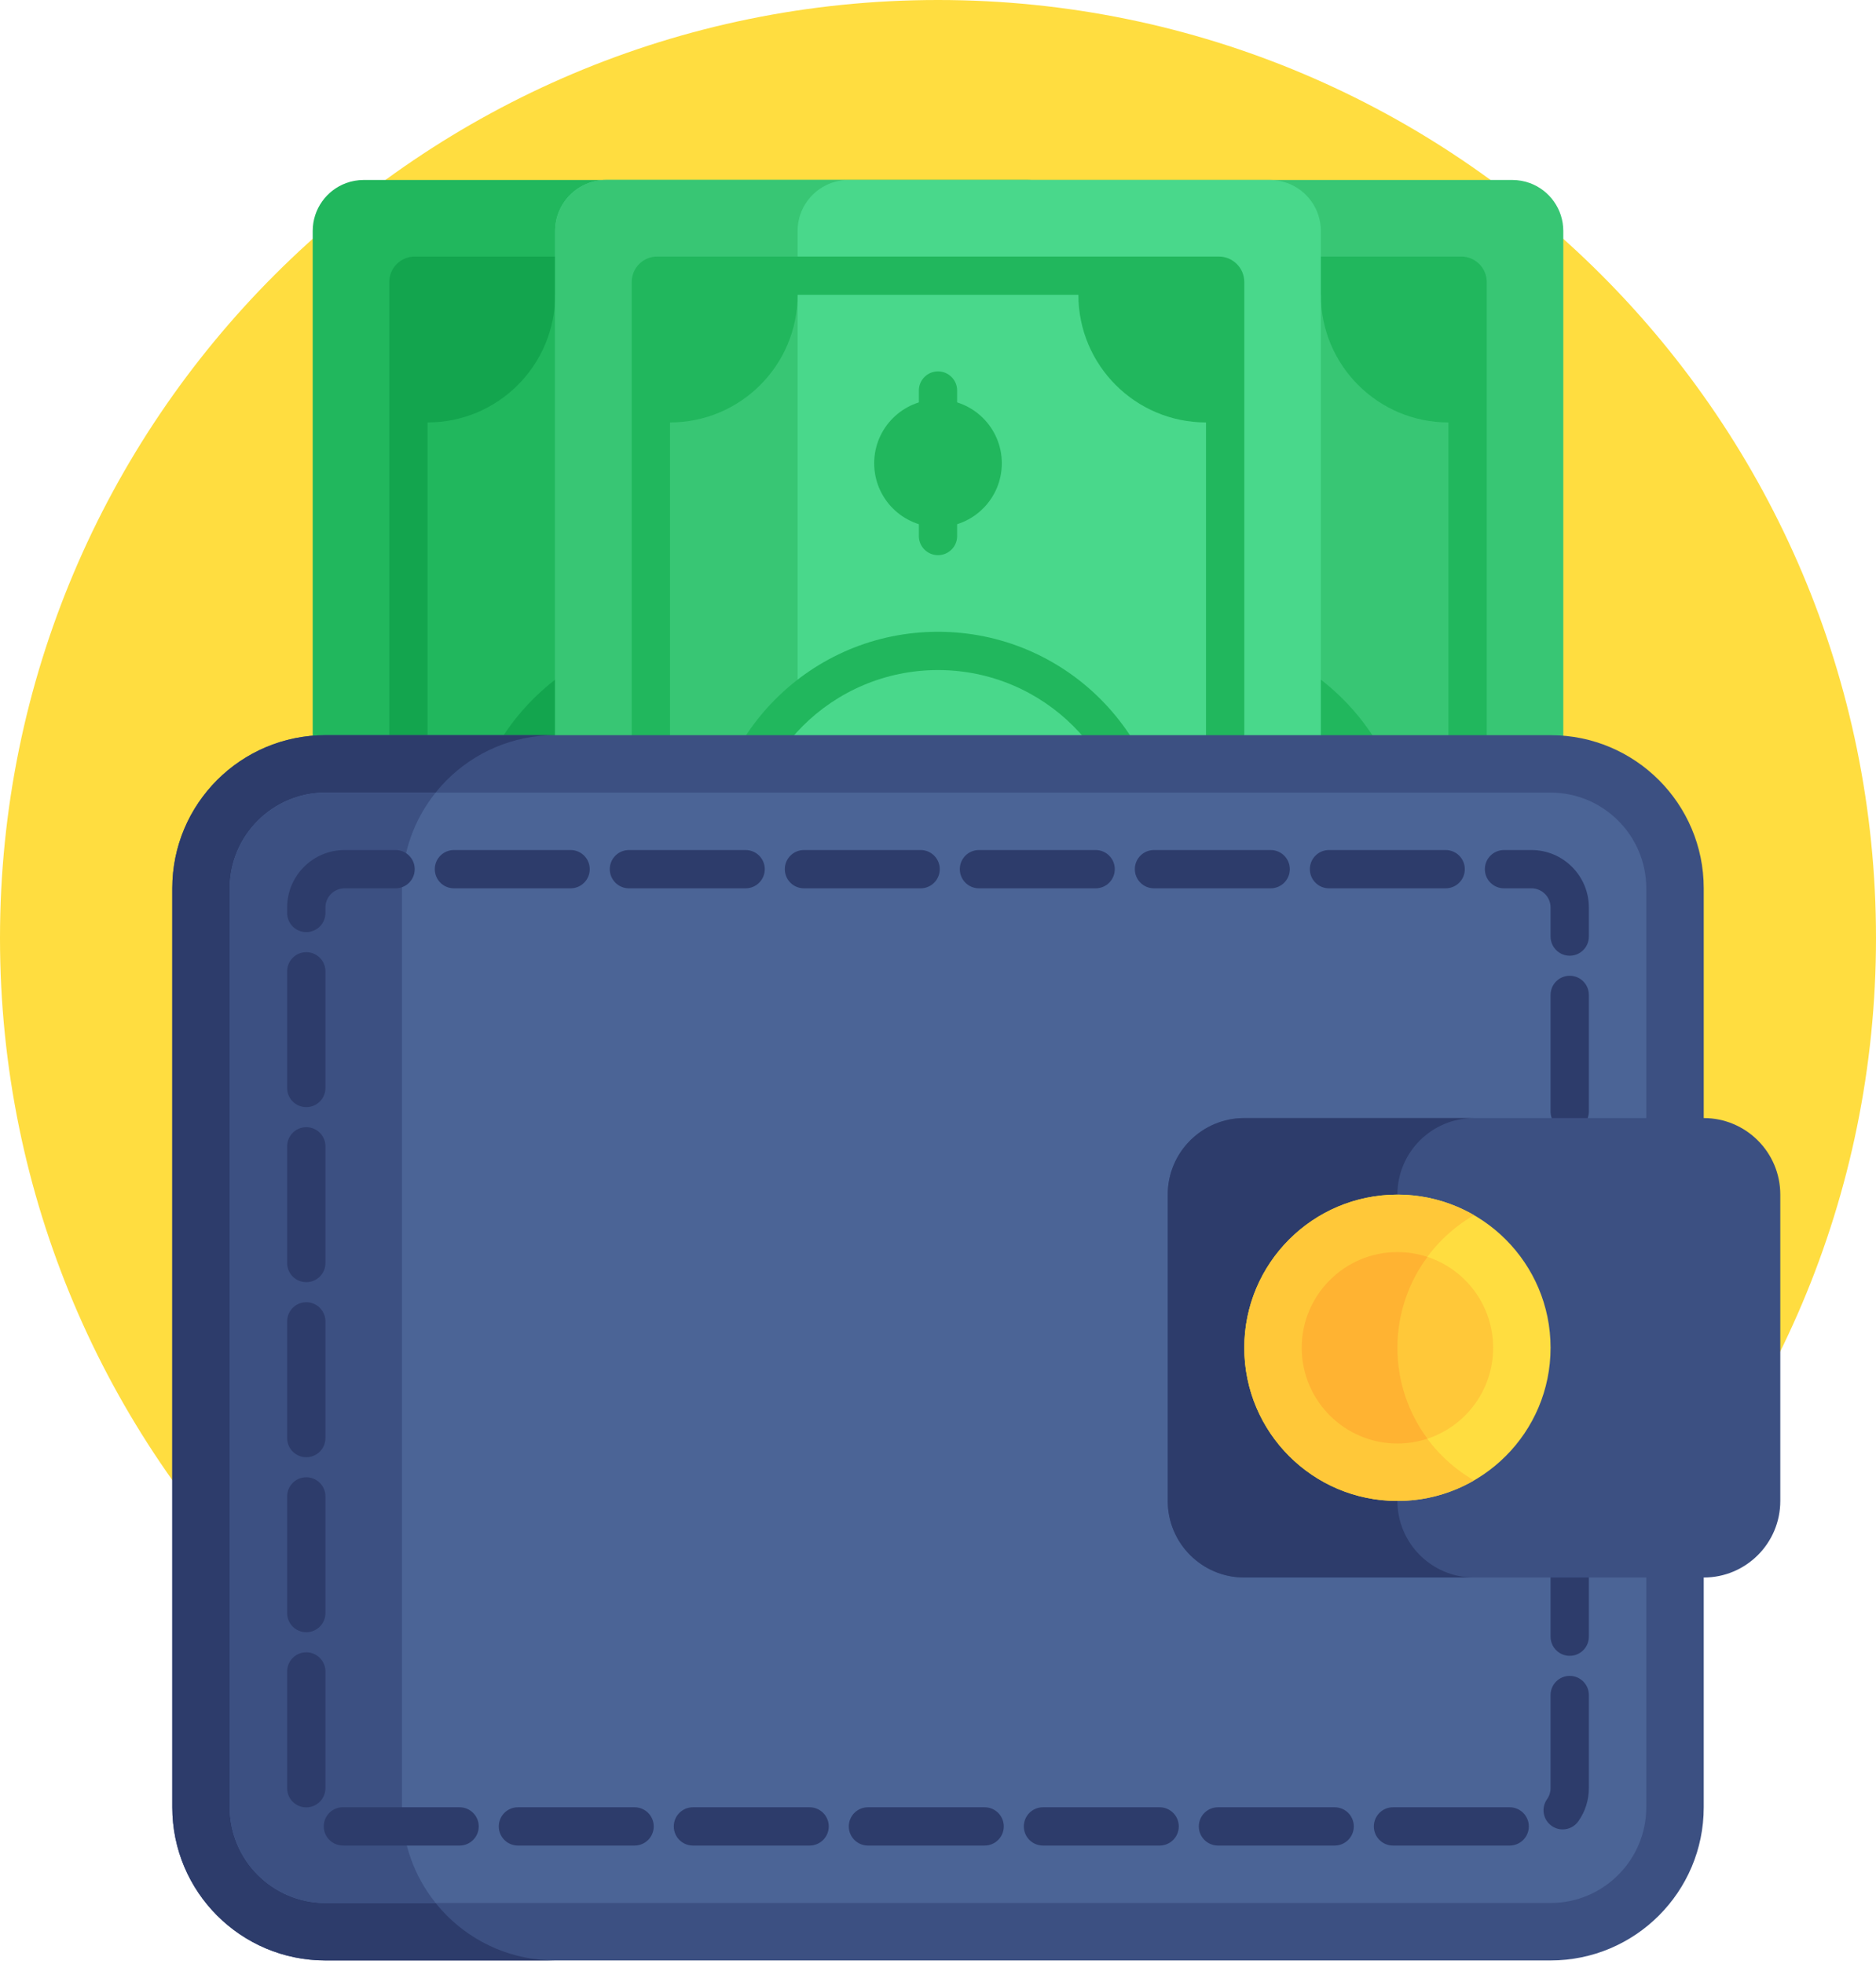 <svg width="64" height="67" viewBox="0 0 64 67" fill="none" xmlns="http://www.w3.org/2000/svg">
<path d="M32 64C49.673 64 64 49.673 64 32C64 14.327 49.673 0 32 0C14.327 0 0 14.327 0 32C0 49.673 14.327 64 32 64Z" fill="#FFDD40"/>
<path d="M53.332 7.88V29.388H27.21V7.88C27.21 6.917 27.99 6.139 28.951 6.139H51.591C51.803 6.139 52.007 6.177 52.195 6.246C52.859 6.491 53.332 7.13 53.332 7.88Z" fill="#38C674"/>
<path d="M49.849 8.751H30.693C30.213 8.751 29.822 9.14 29.822 9.621V29.388H31.128V14.41C33.533 14.41 35.482 12.46 35.482 10.057H45.061C45.061 12.46 47.009 14.41 49.414 14.41V29.388H50.72V9.621C50.72 9.14 50.33 8.751 49.849 8.751Z" fill="#21B75D"/>
<path d="M48.108 29.388H32.434C32.434 25.059 35.943 21.551 40.271 21.551C44.6 21.551 48.108 25.059 48.108 29.388Z" fill="#21B75D"/>
<path d="M10.668 7.88V29.388H36.79V7.88C36.79 6.917 36.011 6.139 35.049 6.139H12.409C12.197 6.139 11.994 6.177 11.806 6.246C11.141 6.491 10.668 7.13 10.668 7.88Z" fill="#21B75D"/>
<path d="M13.28 9.621V29.388H14.586V14.41C16.991 14.41 18.939 12.46 18.939 10.057H28.519C28.519 12.46 30.467 14.41 32.872 14.41V29.388H34.178V9.621C34.178 9.14 33.788 8.751 33.307 8.751H14.151C13.671 8.751 13.28 9.14 13.28 9.621Z" fill="#13A54E"/>
<path d="M15.892 29.388H31.566C31.566 25.059 28.058 21.551 23.729 21.551C19.401 21.551 15.892 25.059 15.892 29.388Z" fill="#13A54E"/>
<path d="M45.061 7.88V29.388H18.939V7.88C18.939 6.917 19.718 6.139 20.68 6.139H43.32C43.532 6.139 43.736 6.177 43.923 6.246C44.588 6.491 45.061 7.13 45.061 7.88Z" fill="#49D88B"/>
<path d="M28.951 6.139H20.68C19.718 6.139 18.939 6.917 18.939 7.88V29.388H27.21V7.88C27.21 6.917 27.99 6.139 28.951 6.139Z" fill="#38C674"/>
<path d="M41.578 8.751H22.422C21.941 8.751 21.551 9.14 21.551 9.621V29.388H22.857V14.41C25.262 14.41 27.21 12.46 27.21 10.057H36.789C36.789 12.46 38.738 14.41 41.143 14.41V29.388H42.449V9.621C42.449 9.14 42.058 8.751 41.578 8.751Z" fill="#21B75D"/>
<path d="M39.837 29.388H24.163C24.163 25.059 27.672 21.551 32 21.551C36.328 21.551 39.837 25.059 39.837 29.388Z" fill="#21B75D"/>
<path d="M38.531 29.388H25.469C25.469 25.78 28.394 22.857 32 22.857C35.606 22.857 38.531 25.78 38.531 29.388Z" fill="#49D88B"/>
<path d="M32.653 13.322V18.285C32.653 18.646 32.361 18.938 32 18.938C31.639 18.938 31.347 18.646 31.347 18.285V13.322C31.347 12.961 31.639 12.669 32 12.669C32.361 12.669 32.653 12.961 32.653 13.322Z" fill="#21B75D"/>
<path d="M32 17.981C33.202 17.981 34.177 17.006 34.177 15.804C34.177 14.601 33.202 13.627 32 13.627C30.798 13.627 29.823 14.601 29.823 15.804C29.823 17.006 30.798 17.981 32 17.981Z" fill="#21B75D"/>
<path d="M52.898 66.874H11.102C8.217 66.874 5.878 64.534 5.878 61.649V30.302C5.878 27.417 8.217 25.078 11.102 25.078H52.898C55.783 25.078 58.123 27.417 58.123 30.302V61.649C58.123 64.534 55.783 66.874 52.898 66.874Z" fill="#3C5082"/>
<path d="M13.714 61.649V30.302C13.714 27.417 16.053 25.078 18.939 25.078H11.102C8.217 25.078 5.878 27.417 5.878 30.302V61.649C5.878 64.534 8.217 66.874 11.102 66.874H18.939C16.053 66.874 13.714 64.534 13.714 61.649Z" fill="#2D3C6B"/>
<path d="M11.102 64.914C9.301 64.914 7.837 63.45 7.837 61.649V30.302C7.837 28.502 9.301 27.037 11.102 27.037H52.898C54.698 27.037 56.163 28.502 56.163 30.302V61.649C56.163 63.45 54.698 64.914 52.898 64.914H11.102Z" fill="#4B6496"/>
<path d="M14.862 27.037H11.102C9.301 27.037 7.837 28.502 7.837 30.302V61.649C7.837 63.45 9.301 64.914 11.102 64.914H14.862C14.144 64.02 13.714 62.885 13.714 61.649V30.302C13.714 29.066 14.144 27.931 14.862 27.037Z" fill="#3C5082"/>
<path d="M51.502 62.955H47.522C47.161 62.955 46.869 62.663 46.869 62.302C46.869 61.941 47.161 61.649 47.522 61.649H51.502C51.863 61.649 52.156 61.941 52.156 62.302C52.156 62.663 51.863 62.955 51.502 62.955ZM45.532 62.955H41.551C41.191 62.955 40.898 62.663 40.898 62.302C40.898 61.941 41.191 61.649 41.551 61.649H45.532C45.893 61.649 46.185 61.941 46.185 62.302C46.185 62.663 45.892 62.955 45.532 62.955ZM39.561 62.955H35.581C35.22 62.955 34.928 62.663 34.928 62.302C34.928 61.941 35.22 61.649 35.581 61.649H39.561C39.922 61.649 40.214 61.941 40.214 62.302C40.214 62.663 39.922 62.955 39.561 62.955ZM33.591 62.955H29.61C29.249 62.955 28.957 62.663 28.957 62.302C28.957 61.941 29.249 61.649 29.61 61.649H33.591C33.951 61.649 34.244 61.941 34.244 62.302C34.244 62.663 33.951 62.955 33.591 62.955ZM27.62 62.955H23.64C23.279 62.955 22.986 62.663 22.986 62.302C22.986 61.941 23.279 61.649 23.64 61.649H27.62C27.98 61.649 28.273 61.941 28.273 62.302C28.273 62.663 27.98 62.955 27.62 62.955ZM21.649 62.955H17.669C17.308 62.955 17.016 62.663 17.016 62.302C17.016 61.941 17.308 61.649 17.669 61.649H21.649C22.01 61.649 22.302 61.941 22.302 62.302C22.302 62.663 22.01 62.955 21.649 62.955ZM15.679 62.955H11.755C11.726 62.955 11.696 62.955 11.667 62.953C11.307 62.936 11.029 62.63 11.046 62.27C11.063 61.91 11.367 61.632 11.729 61.648L11.755 61.649H15.679C16.039 61.649 16.332 61.941 16.332 62.302C16.332 62.663 16.039 62.955 15.679 62.955ZM53.31 62.404C53.18 62.404 53.048 62.364 52.933 62.283C52.639 62.075 52.57 61.667 52.778 61.373C52.857 61.262 52.898 61.132 52.898 60.996V57.82C52.898 57.46 53.19 57.167 53.551 57.167C53.912 57.167 54.204 57.46 54.204 57.82V60.996C54.204 61.404 54.08 61.796 53.844 62.128C53.717 62.308 53.515 62.404 53.31 62.404ZM10.449 61.652C10.088 61.652 9.796 61.362 9.796 61.001V57.016C9.796 56.655 10.088 56.363 10.449 56.363C10.81 56.363 11.102 56.655 11.102 57.016V60.996C11.102 61.357 10.81 61.652 10.449 61.652ZM53.551 56.483C53.19 56.483 52.898 56.191 52.898 55.83V51.85C52.898 51.489 53.19 51.197 53.551 51.197C53.912 51.197 54.204 51.489 54.204 51.85V55.83C54.204 56.191 53.912 56.483 53.551 56.483ZM10.449 55.678C10.088 55.678 9.796 55.386 9.796 55.025V51.045C9.796 50.684 10.088 50.392 10.449 50.392C10.81 50.392 11.102 50.684 11.102 51.045V55.025C11.102 55.386 10.81 55.678 10.449 55.678ZM53.551 50.513C53.19 50.513 52.898 50.22 52.898 49.859V45.879C52.898 45.518 53.19 45.226 53.551 45.226C53.912 45.226 54.204 45.518 54.204 45.879V49.859C54.204 50.22 53.912 50.513 53.551 50.513ZM10.449 49.708C10.088 49.708 9.796 49.416 9.796 49.055V45.074C9.796 44.714 10.088 44.421 10.449 44.421C10.81 44.421 11.102 44.714 11.102 45.074V49.055C11.102 49.416 10.81 49.708 10.449 49.708ZM53.551 44.542C53.19 44.542 52.898 44.249 52.898 43.889V39.908C52.898 39.548 53.19 39.255 53.551 39.255C53.912 39.255 54.204 39.548 54.204 39.908V43.889C54.204 44.249 53.912 44.542 53.551 44.542ZM10.449 43.737C10.088 43.737 9.796 43.445 9.796 43.084V39.103C9.796 38.743 10.088 38.45 10.449 38.45C10.81 38.45 11.102 38.743 11.102 39.103V43.084C11.102 43.445 10.81 43.737 10.449 43.737ZM53.551 38.571C53.19 38.571 52.898 38.279 52.898 37.918V33.938C52.898 33.577 53.19 33.285 53.551 33.285C53.912 33.285 54.204 33.577 54.204 33.938V37.918C54.204 38.279 53.912 38.571 53.551 38.571ZM10.449 37.766C10.088 37.766 9.796 37.474 9.796 37.113V33.133C9.796 32.772 10.088 32.48 10.449 32.48C10.81 32.48 11.102 32.772 11.102 33.133V37.113C11.102 37.474 10.81 37.766 10.449 37.766ZM53.551 32.601C53.19 32.601 52.898 32.308 52.898 31.948V30.955C52.898 30.595 52.605 30.302 52.245 30.302H51.309C50.949 30.302 50.656 30.01 50.656 29.649C50.656 29.288 50.949 28.996 51.309 28.996H52.245C53.325 28.996 54.204 29.875 54.204 30.955V31.948C54.204 32.308 53.912 32.601 53.551 32.601ZM10.449 31.796C10.088 31.796 9.796 31.504 9.796 31.143V30.955C9.796 29.875 10.675 28.996 11.755 28.996H13.495C13.856 28.996 14.148 29.288 14.148 29.649C14.148 30.01 13.856 30.302 13.495 30.302H11.755C11.395 30.302 11.102 30.595 11.102 30.955V31.143C11.102 31.503 10.81 31.796 10.449 31.796ZM49.319 30.302H45.339C44.978 30.302 44.686 30.01 44.686 29.649C44.686 29.288 44.978 28.996 45.339 28.996H49.319C49.68 28.996 49.972 29.288 49.972 29.649C49.972 30.01 49.68 30.302 49.319 30.302ZM43.349 30.302H39.368C39.007 30.302 38.715 30.01 38.715 29.649C38.715 29.288 39.007 28.996 39.368 28.996H43.349C43.709 28.996 44.002 29.288 44.002 29.649C44.002 30.01 43.709 30.302 43.349 30.302ZM37.378 30.302H33.397C33.037 30.302 32.744 30.01 32.744 29.649C32.744 29.288 33.037 28.996 33.397 28.996H37.378C37.739 28.996 38.031 29.288 38.031 29.649C38.031 30.01 37.739 30.302 37.378 30.302ZM31.407 30.302H27.427C27.066 30.302 26.774 30.01 26.774 29.649C26.774 29.288 27.066 28.996 27.427 28.996H31.407C31.768 28.996 32.06 29.288 32.06 29.649C32.06 30.01 31.768 30.302 31.407 30.302ZM25.437 30.302H21.456C21.096 30.302 20.803 30.01 20.803 29.649C20.803 29.288 21.096 28.996 21.456 28.996H25.437C25.797 28.996 26.09 29.288 26.09 29.649C26.09 30.01 25.797 30.302 25.437 30.302ZM19.466 30.302H15.486C15.125 30.302 14.833 30.01 14.833 29.649C14.833 29.288 15.125 28.996 15.486 28.996H19.466C19.827 28.996 20.119 29.288 20.119 29.649C20.119 30.01 19.827 30.302 19.466 30.302Z" fill="#2D3C6B"/>
<path d="M58.123 53.812H42.449C41.006 53.812 39.837 52.643 39.837 51.2V40.751C39.837 39.308 41.006 38.139 42.449 38.139H58.123C59.565 38.139 60.735 39.308 60.735 40.751V51.2C60.735 52.643 59.565 53.812 58.123 53.812Z" fill="#3C5082"/>
<path d="M47.673 51.2V40.751C47.673 39.308 48.843 38.139 50.286 38.139H42.449C41.006 38.139 39.837 39.308 39.837 40.751V51.2C39.837 52.643 41.006 53.812 42.449 53.812H50.286C48.843 53.812 47.673 52.643 47.673 51.2Z" fill="#2D3C6B"/>
<path d="M47.673 51.2C50.559 51.2 52.898 48.861 52.898 45.975C52.898 43.09 50.559 40.751 47.673 40.751C44.788 40.751 42.449 43.09 42.449 45.975C42.449 48.861 44.788 51.2 47.673 51.2Z" fill="#FFDD40"/>
<path d="M47.673 45.975C47.673 44.042 48.724 42.355 50.286 41.452C49.517 41.007 48.625 40.751 47.673 40.751C44.788 40.751 42.449 43.09 42.449 45.975C42.449 48.861 44.788 51.2 47.673 51.2C48.625 51.2 49.517 50.944 50.286 50.499C48.724 49.596 47.673 47.909 47.673 45.975Z" fill="#FFC839"/>
<path d="M47.673 49.241C49.477 49.241 50.939 47.779 50.939 45.975C50.939 44.172 49.477 42.71 47.673 42.71C45.87 42.71 44.408 44.172 44.408 45.975C44.408 47.779 45.87 49.241 47.673 49.241Z" fill="#FFC839"/>
<path d="M48.697 49.076C48.055 48.209 47.673 47.137 47.673 45.975C47.673 44.814 48.055 43.743 48.697 42.875C48.375 42.769 48.031 42.71 47.673 42.71C45.873 42.71 44.408 44.175 44.408 45.975C44.408 47.776 45.873 49.241 47.673 49.241C48.031 49.241 48.375 49.182 48.697 49.076Z" fill="#FFB332"/>
</svg>
